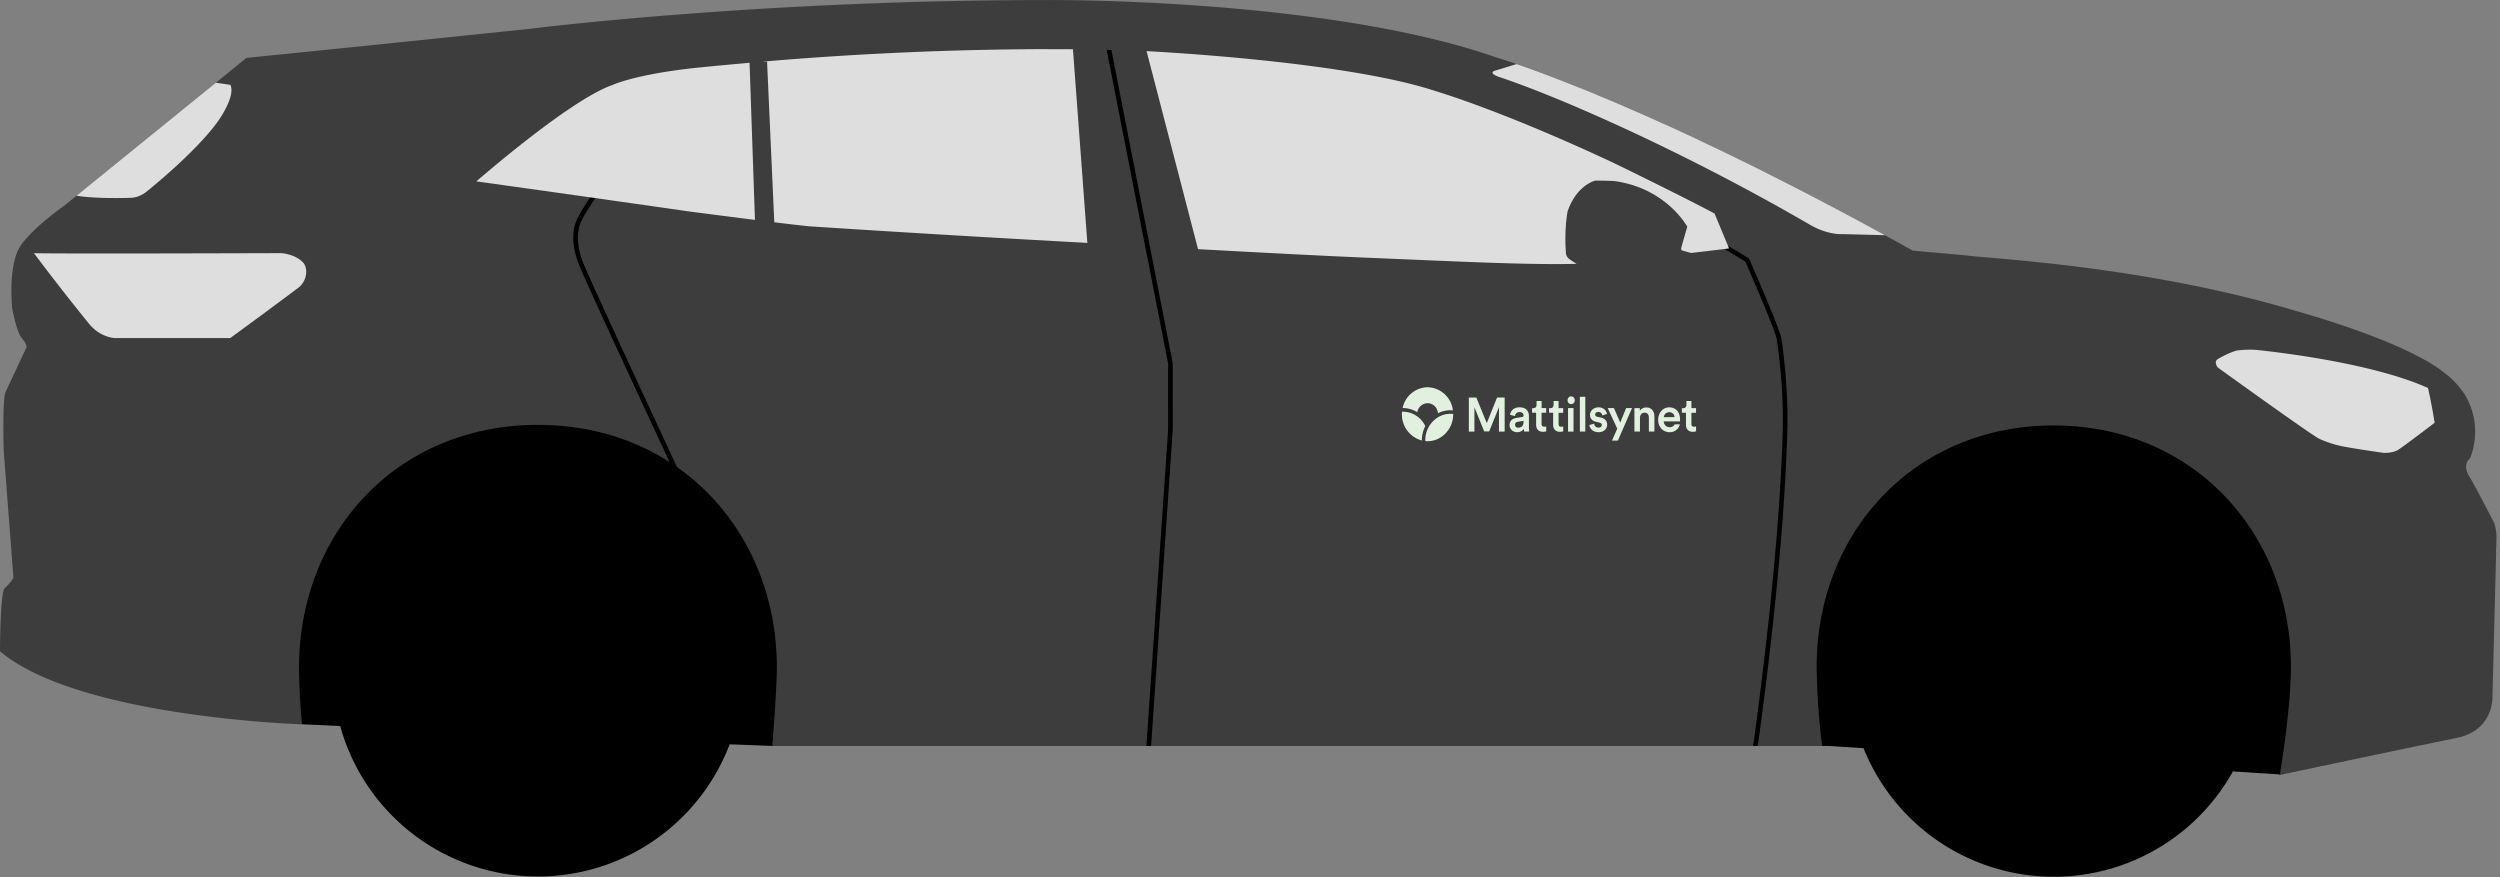 <svg xmlns="http://www.w3.org/2000/svg" width="510" height="179" fill="none" viewBox="0 0 510 179"><rect x="0" y="0" width="510" height="179" fill="#808080" stroke="none"/><path fill="#3D3D3D" d="M.94 120.01a8.7 8.7 0 0 0 1.8-2.15L.77 92.14v-.01C.72 91.47.5 82 1.08 80.08l4.35-9.26s0-.74-1.03-1.92-1.92-6.05-1.92-6.05-.94-9.1 1.86-12.93 8.77-7.96 8.77-7.96l3.54-2.88v.04L39.7 20.4l4.32-3.51 6.25-5.08c9.58-.96 29.56-2.98 58.08-5.96 0 0 46.34-5.87 105.68-5.84 0 0 56.5-.42 91.1 11.67 0 0 30.28 8.82 85.07 39.45l10.59.94c4.57.68 36.46 2.07 67.31 11.28 24.5 6.99 30.44 12.64 30.44 12.64s2.03 1.32 3.7 3.71c0-.12 2.13 2.65 2.59 6.64.49 4-.94 7.2-.96 7.12-.1.15-.2.29-.33.4-.33.37-.88 1.63.15 3.25s5.13 9.58 5.13 9.58.46 1.32.46 2.8c0 .98-.83 33.11-.83 33.11-.07 1.44-.8 6.59-7.22 7.92-11.15 2.27-36.14 7.57-36.14 7.57l-6.24-8.36-80.15-1.39-5.76 3.84H157.57l-6.88-6.47-82.56-4.45-6.5 6.5s-45.69-1.4-61.63-14.9c0-2.24.14-12.12.94-12.85v.01Z"/><path fill="#3D3D3D" d="m232.72 10.36 1.16.05 10.5 40.4-22.56-1.25-2.93-39.5c4.72.04 9.36.13 13.83.3Z"/><path fill="#DEDEDE" d="M213.62 10.03c1.76 0 3.52 0 5.26.02l2.94 39.5a5217.9 5217.9 0 0 1-56.39-3.36c-1.69-.15-4.78-.51-8.22-.94l-1.48-32.69a700.29 700.29 0 0 1 57.9-2.54h-.01ZM452.37 73.29a18.7 18.7 0 0 1 3.84-1.77c.64-.1 2.8-.3 4.48-.1 1.68.2 22.6 2.32 34.62 7.73 0 0 .74 3.14 1.35 7.1 0 0-6.15 4.69-7.38 5.48-1.23.79-3.13.64-3.13.64s-5.95-.84-8.56-1.38c-2.6-.55-4.6-1.55-4.6-1.55-2.37-1.34-20.56-14.47-20.56-14.47s-.88-1.14-.05-1.67v-.01ZM47 17.31c.45.96.31 2.68-1.5 5.83-3.82 6.59-15.59 15.94-15.59 15.94s-1.37 1.23-3.3 1.28c-1.44.04-7.23.18-11-.43l28.41-23.05s1.11.15 2.97.43ZM375.57 47.76s-2.84.14-6.37-1.93c-26.03-15.11-51.62-26.26-63.5-30.17 0 0-2.27-.78-.62-1.28l4.31-1.31c1.33.45 3 1.05 4.94 1.77.67.25 1.38.51 2.12.8l.49.18 1.08.42.56.21 1.89.75.83.33 1.09.43 1.68.68 1.1.45a161.56 161.56 0 0 0 2.63 1.1l1.55.65 1.21.52 1.4.6 1.73.76 1.57.68 1.33.6 1.7.76 1.9.85 1.57.71 1.46.68 2.52 1.17 1.47.7 1.67.8 1.57.74 2.7 1.3 1.7.84a347.74 347.74 0 0 1 6.32 3.14c.62.3 1.24.62 1.86.94l1.88.95 2.87 1.47 2 1.04 2 1.05 2.19 1.15 2.92 1.55 2.14 1.14 2.03 1.1 3.5 1.9-9-.23v.01ZM6.9 51.64c2.62.16 50.47 0 50.47 0s2.73.15 4.41 1.86c1.1 1.13.93 3.75-.88 5.17a1249.02 1249.02 0 0 1-13.93 10.29H23.4s-2.72-.05-5.04-2.67A475.23 475.23 0 0 1 6.92 51.64H6.9Z"/><path fill="#000" d="M418.98 86.8c28.38 0 48.37 21.92 48.37 49.2 0 5.15-.78 12.74-2.2 21.67l.02.31h-.08l-.02.11-.1-.12-9.46-.6a41.82 41.82 0 0 1-75.35-4.74l-7.23-.46h-1.22A140.89 140.89 0 0 1 370.6 136c0-27.28 19.84-49.21 48.37-49.21Z"/><path fill="#3D3D3D" stroke="#3D3D3D" stroke-miterlimit="10" stroke-width="1.5" d="m155.73 12.57 1.47 32.69-3.19-.4-1.1-32.05 2.8-.24h.02Z"/><path fill="#000" d="M234.81 152.18h-.95l4.44-64.49V74.17l-12.54-64 .97.04 12.5 63.83.01.1v13.6l-4.42 64.45-.01-.01ZM357.65 152.18v-.08c5-36.26 5.9-57.77 6.05-65.33a115 115 0 0 0-1.25-17.63c-.28-1.58-4.27-10.93-6.4-15.78L352.12 51a.46.46 0 0 1-.16-.65c.14-.22.43-.3.65-.15l4.05 2.44c.1.05.15.12.2.21.25.58 6.14 14.03 6.52 16.12.37 2.1 1.41 10.54 1.26 17.81-.15 7.58-1.04 29.11-6.05 65.4h-.94ZM117.43 45.43c.56-1.61 3-5.21 3.1-5.36a.48.48 0 0 1 .66-.13c.21.15.27.44.13.66-.03.03-2.5 3.64-3 5.14-.52 1.51-.83 4.13.67 7.94 1.56 3.93 19.05 41.44 19.22 41.82a.48.48 0 0 1-.42.68.46.46 0 0 1-.43-.28c-.72-1.54-17.68-37.92-19.24-41.88-1.62-4.08-1.27-6.93-.7-8.59Z"/><path fill="#000" d="M61.61 147.74c-.4-4.38-.61-8.28-.61-11.53 0-27.37 19.77-49.53 48.75-49.53 28.97 0 48.73 22.16 48.73 49.53 0 4.36-.93 15.96-.93 15.96l-8.7-.33a41.85 41.85 0 0 1-79.45-3.73l-7.8-.36.01-.01Z"/><path fill="#DEDEDE" d="M293.17 18.68c6.94 2.14 19.71 6.92 35.72 14.42 1.13.53 14.8 7.21 20.88 10.46l2.96 7.12c-4.82.61-23.21 2.73-25 2.86-2.94.22-6.32.33-10.31.33-7.97 0-17.92-.42-30.52-.96l-8.3-.35c-7.23-.3-19.9-.95-34.2-1.73l-10.5-40.4c6.82.36 42.23 2.5 59.28 8.26h-.01ZM124.77 17.42l.14-.05.1-.06s3.43-1.6 12.2-2.87c1.57-.23 3.3-.45 5.23-.65 3.48-.35 6.98-.67 10.47-.98l1.1 32.05c-6.54-.82-13.16-1.69-13.26-1.7A10972.87 10972.87 0 0 0 97.17 37c6.7-5.75 20.42-17 27.6-19.6v.02Z"/><path fill="#3D3D3D" d="M319.81 43.04c1.77-5.1 5.39-6.2 5.69-6.2.23-.01 3.2.03 3.87.1 10.6 1.45 14.84 9.31 14.84 9.31s-1.08 3.63-1.22 4.25c-.13.59.17.59.27.63l1.94.55 1.59 1.4 4.59 3.98c.76.6-.83 2.07-1.64 2.77-.81.7-1.92.85-1.92.85s-10.25-.17-11.22-.17c-.96 0-1.38-.72-1.38-.72s-2.6-3.42-3.17-4.05c-.75-.81-1.35-.79-1.35-.79h-6.31c-1.05 0-1.69-.37-1.69-.37l-2.4-1.62c-.81-.54-.84-1.17-.84-1.17-.41-4.84.31-8.72.35-8.76Z"/><path fill="#E2F1DF" d="M315.4 87.01h.03v.97l-.01.01c-.1.04-.3.1-.67.1-.85 0-1.38-.54-1.38-1.42V84.2h-.83v-.93h.25c.43 0 .67-.26.67-.71v-.76h1.03v1.45h.93v.95h-.94v2.27c0 .4.17.57.56.57.15 0 .33-.03.36-.04Zm3.47 0c-.04 0-.21.04-.37.04-.38 0-.55-.17-.55-.57v-2.27h.94v-.95h-.94V81.8h-1.02v.76c0 .45-.25.71-.67.71H316v.93h.84v2.46c0 .88.53 1.43 1.38 1.43.37 0 .57-.07.66-.11h.02V87h-.03Zm-6.9.99v.03h-1.05V88a2.4 2.4 0 0 1-.05-.53c-.17.25-.58.7-1.37.7-.45 0-.85-.16-1.13-.45a1.42 1.42 0 0 1-.42-1c0-.79.52-1.33 1.38-1.46l1.16-.19c.28-.04.31-.2.31-.31 0-.44-.33-.7-.83-.7-.5 0-.84.31-.9.81l-1.02-.24c.09-.75.72-1.54 1.91-1.54 1.76 0 1.94 1.26 1.94 1.8v2.35c0 .45.06.74.06.75Zm-1.17-2.15-1.15.19c-.22.03-.58.16-.58.61 0 .29.2.6.63.6.5 0 1.1-.22 1.1-1.21v-.19Zm9.1 2.2H321v-4.8h-1.12v4.8Zm-28.68-5.8c.95 0 1.99.71 2.13 2.05.94-.48 2-.68 3.04-.59a5.32 5.32 0 0 0-5.17-4.71 5.29 5.29 0 0 0-5.08 4.24c1.05 0 2.09.29 2.99.85a2.16 2.16 0 0 1 2.1-1.83Zm-5.2 1.73a5.49 5.49 0 0 0 4.04 5.88v-.03c0-1.02.24-2.01.7-2.9a5.12 5.12 0 0 0-4.73-2.95Zm17.28 2.34-2.12-5.2v-.02h-1.54v6.94h1.14v-4.96l1.99 4.93h1.02l2-4.95v4.98h1.16V81.1h-1.55l-2.1 5.22Zm-12.54 3.66c3.03.3 5.7-2.27 5.69-5.48v-.05c-3.07-.37-5.8 2.28-5.69 5.53Zm51.97-4.4c0 .3-.03.39-.03.39h-3.3c.03.68.55 1.18 1.2 1.18.49 0 .83-.2 1.03-.6v.01h1.06a2.06 2.06 0 0 1-2.1 1.61c-.61 0-1.2-.24-1.62-.67a2.62 2.62 0 0 1-.7-1.89c0-.7.24-1.35.68-1.82.4-.44.97-.69 1.54-.69 1.38 0 2.24.95 2.24 2.48Zm-1.14-.49c-.03-.74-.6-1-1.09-1-.48 0-1.02.35-1.08 1h2.17Zm-5.75-1.97c-.56 0-1.04.26-1.32.7v-.56h-1.1v4.78h1.13v-2.76c0-.66.36-1.09.92-1.09.79 0 .9.64.9 1.03v2.82h1.13v-3.02c0-1.17-.64-1.9-1.66-1.9Zm-5.31 3.09-1.28-2.94-.01-.02h-1.27l1.95 4.19-1.07 2.44h1.2l2.88-6.63h-1.2l-1.2 2.96Zm15.44.8c-.04 0-.21.04-.36.04-.4 0-.56-.17-.56-.57v-2.27h.94v-.95h-.94V81.8h-1.02v.76c0 .45-.24.71-.67.71h-.26v.93h.84v2.46c0 .88.53 1.43 1.38 1.43.38 0 .6-.08.67-.11h.01V87h-.03Zm-25.46-6.15c-.4 0-.72.34-.72.76a.73.73 0 1 0 1.45 0 .75.75 0 0 0-.73-.76Zm1.78 7.18h1.11v-7.09h-1.11v7.1Zm4.25-2.87Zm0 0-.69-.14c-.27-.06-.44-.24-.44-.48 0-.29.28-.52.63-.52.69 0 .8.58.82.7v.02l.96-.29v-.02a1.58 1.58 0 0 0-.44-.85 1.8 1.8 0 0 0-1.34-.49c-.93 0-1.68.7-1.68 1.55 0 .7.46 1.23 1.23 1.4l.67.16c.34.07.51.24.51.5s-.2.52-.65.52c-.62 0-.87-.42-.9-.78v-.03l-.99.28v.02c.04.33.21.68.47.93.35.34.84.52 1.43.52 1.13 0 1.73-.77 1.73-1.54 0-.76-.48-1.27-1.32-1.46Z"/></svg>